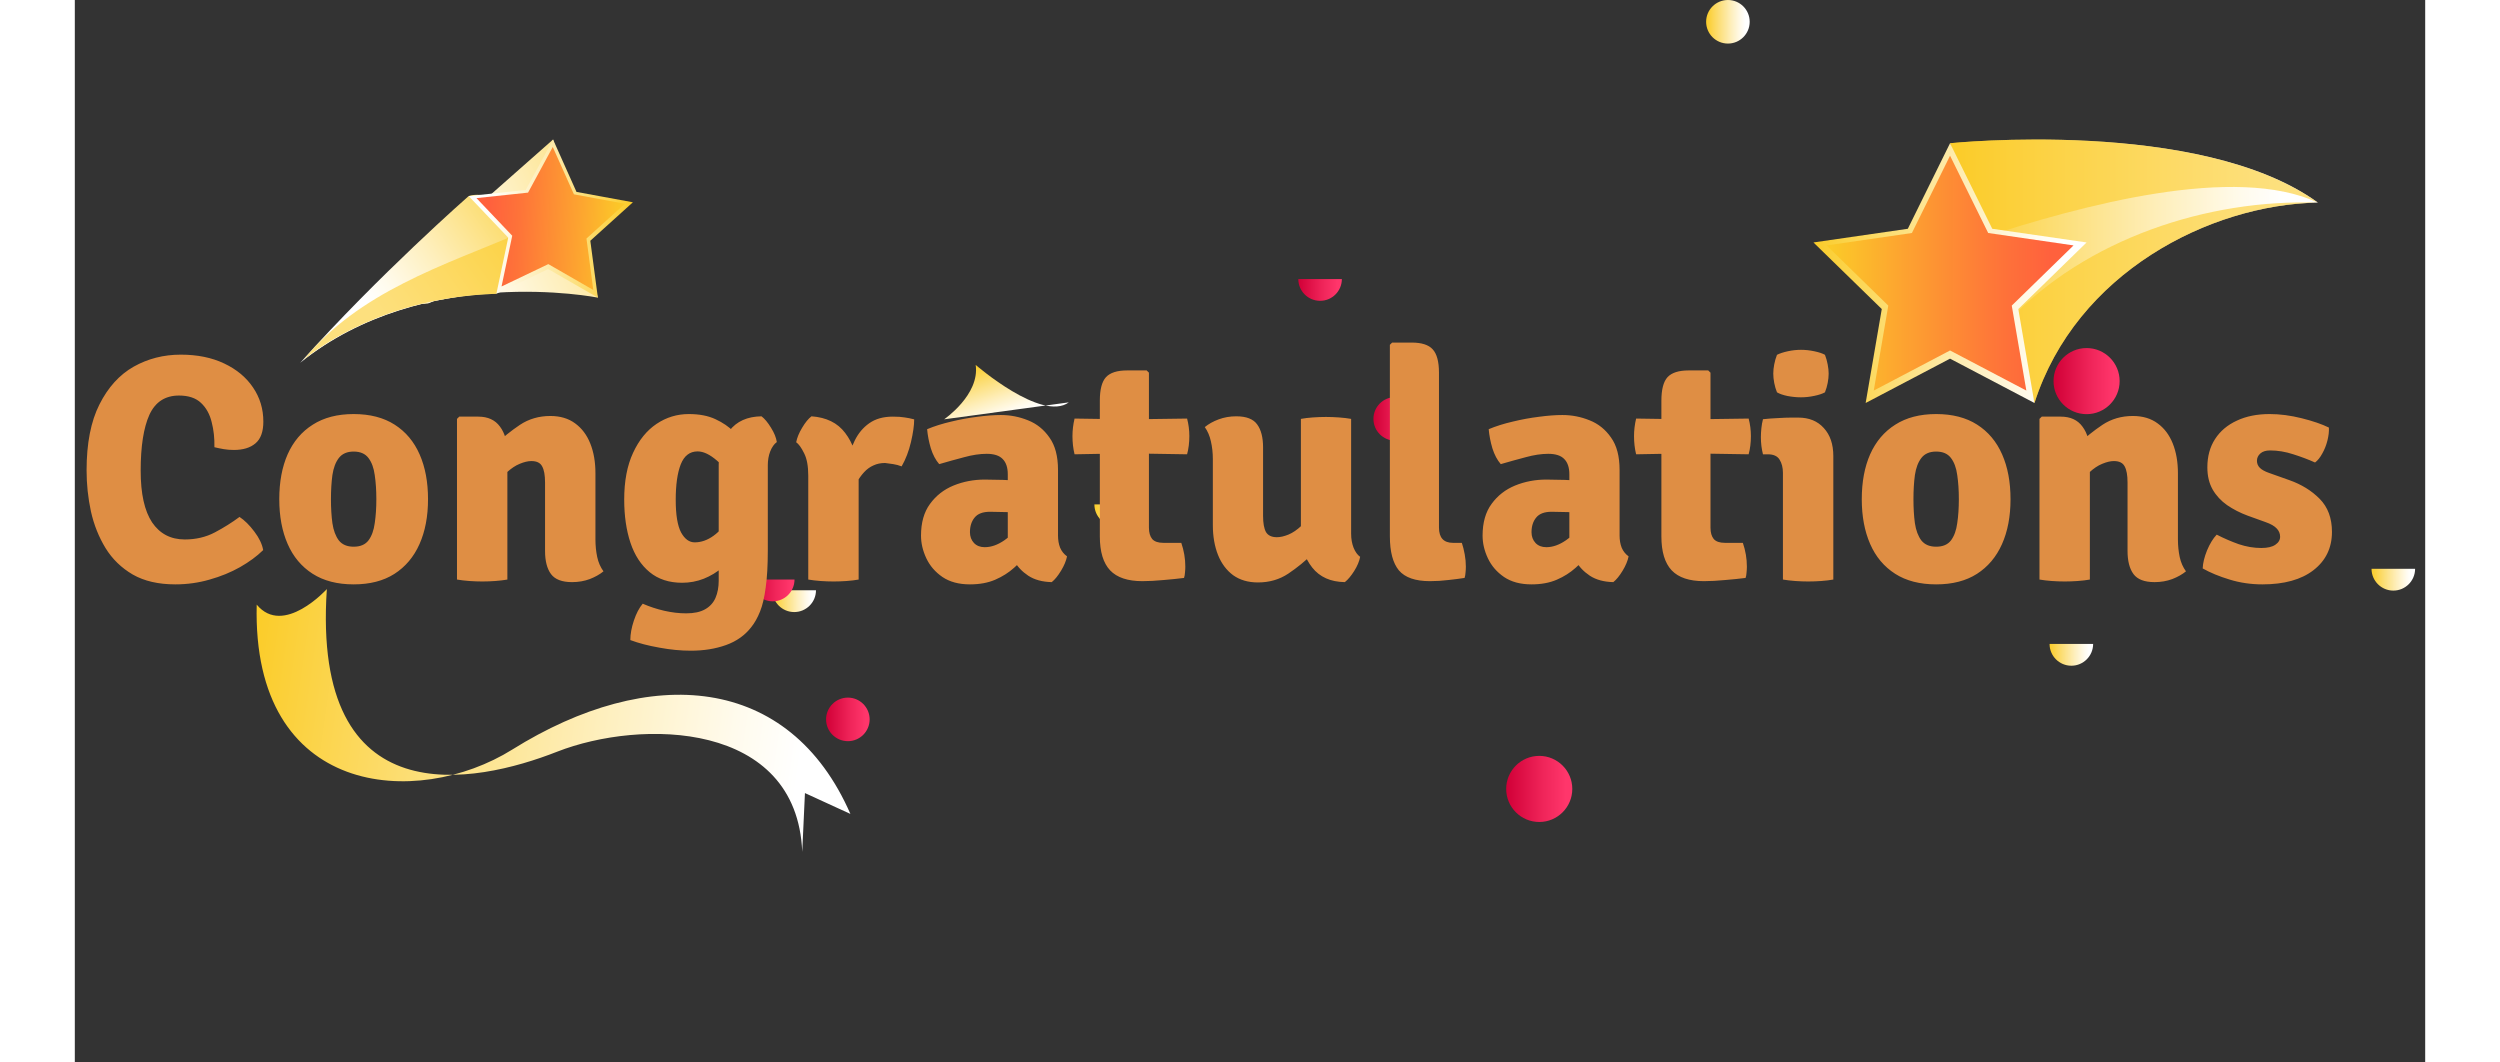 <svg width="200" height="85" viewBox="0 0 219 99" fill="none" xmlns="http://www.w3.org/2000/svg">
<rect x="0" y="0" width="219" height="99" fill="#333333" stroke="none"/>
<path d="M190.53 35.51C190.53 37.21 189.15 38.59 187.45 38.59C185.75 38.59 184.37 37.21 184.37 35.51C184.37 33.81 185.75 32.43 187.45 32.43C189.15 32.43 190.53 33.81 190.53 35.51Z" fill="url(#paint0_linear_115_1544)"/>
<path d="M139.53 73.51C139.53 75.21 138.15 76.59 136.45 76.59C134.75 76.59 133.37 75.21 133.37 73.51C133.37 71.81 134.75 70.43 136.45 70.43C138.15 70.43 139.53 71.81 139.53 73.51Z" fill="url(#paint1_linear_115_1544)"/>
<path d="M33.92 27C33.92 27.73 33.33 28.31 32.6 28.31C31.87 28.31 31.29 27.72 31.29 27" fill="url(#paint2_linear_115_1544)"/>
<path d="M125.06 39.03C125.06 40.15 124.15 41.06 123.03 41.06C121.91 41.06 121 40.15 121 39.03C121 37.91 121.91 37 123.03 37C124.15 37 125.06 37.91 125.06 39.03Z" fill="url(#paint3_linear_115_1544)"/>
<path d="M74.06 67.03C74.06 68.15 73.15 69.06 72.03 69.06C70.91 69.06 70 68.15 70 67.03C70 65.91 70.91 65 72.03 65C73.15 65 74.06 65.91 74.06 67.03Z" fill="url(#paint4_linear_115_1544)"/>
<path d="M92.62 37.49C90.09 39.34 83.94 34 83.94 34C84.34 36.78 81 39.07 81 39.07" fill="url(#paint5_linear_115_1544)"/>
<path d="M188.06 60C188.06 61.12 187.15 62.03 186.03 62.03C184.91 62.03 184 61.12 184 60" fill="url(#paint6_linear_115_1544)"/>
<path d="M99.06 47C99.06 48.12 98.15 49.03 97.03 49.03C95.91 49.03 95 48.12 95 47" fill="url(#paint7_linear_115_1544)"/>
<path d="M218.06 53C218.06 54.12 217.15 55.03 216.03 55.03C214.91 55.03 214 54.12 214 53" fill="url(#paint8_linear_115_1544)"/>
<path d="M69.06 55C69.06 56.12 68.15 57.03 67.03 57.03C65.91 57.03 65 56.12 65 55" fill="url(#paint9_linear_115_1544)"/>
<path d="M156.06 2.03C156.06 3.15 155.15 4.06 154.03 4.06C152.91 4.06 152 3.15 152 2.03C152 0.91 152.91 0 154.03 0C155.15 0 156.06 0.91 156.06 2.03Z" fill="url(#paint10_linear_115_1544)"/>
<path d="M118.06 26C118.06 27.12 117.15 28.03 116.03 28.03C114.91 28.03 114 27.12 114 26" fill="url(#paint11_linear_115_1544)"/>
<path d="M67.06 54C67.06 55.12 66.15 56.03 65.03 56.03C63.91 56.03 63 55.12 63 54" fill="url(#paint12_linear_115_1544)"/>
<path d="M44.562 13L21 33.805C32.544 24.489 48.736 27.733 48.736 27.733L44.562 13Z" fill="url(#paint13_linear_115_1544)"/>
<path d="M39.281 27.372C27.458 27.747 21 33.805 21 33.805C28.399 25.536 36.699 18.269 36.699 18.269C38.83 17.574 42.268 20.2 42.268 20.2L39.281 27.372Z" fill="url(#paint14_linear_115_1544)"/>
<path opacity="0.6" d="M21.285 33.556C26.452 27.203 34.267 24.757 41.672 21.63L39.281 27.372C28.893 27.702 22.648 32.417 21.285 33.556Z" fill="#FBCC28"/>
<path d="M44.562 13L42.016 17.701L36.7 18.269L40.384 22.142L39.281 27.372L44.102 25.068L48.737 27.733L48.033 22.433L52 18.848L46.745 17.881L44.562 13Z" fill="url(#paint15_linear_115_1544)"/>
<path d="M44.534 13.698L42.232 17.948L37.425 18.46L40.758 21.965L39.761 26.694L44.121 24.608L48.31 27.018L47.675 22.225L51.26 18.987L46.507 18.108L44.534 13.698Z" fill="url(#paint16_linear_115_1544)"/>
<path d="M182.59 37.549C186.48 25.407 198.926 19.056 209 18.874C198.016 10.932 174.727 13.345 174.727 13.345L182.59 37.549Z" fill="url(#paint17_linear_115_1544)"/>
<path opacity="0.6" d="M180.119 29.937L182.595 37.553C186.475 25.437 198.882 19.085 208.946 18.884C198.789 18.529 187.42 22.217 180.119 29.937Z" fill="#FBCC28"/>
<path opacity="0.6" d="M209 18.879C198.016 10.937 174.727 13.35 174.727 13.35L177.603 22.197C187.115 19.085 201.29 15.284 209 18.879Z" fill="#FBCC28"/>
<path d="M174.727 13.345L178.661 21.316L187.45 22.591L181.088 28.795L182.59 37.549L174.727 33.418L166.864 37.549L168.366 28.795L162 22.591L170.793 21.316L174.727 13.345Z" fill="url(#paint18_linear_115_1544)"/>
<path d="M174.727 14.507L178.282 21.71L186.234 22.867L180.478 28.475L181.837 36.392L174.727 32.655L167.618 36.392L168.972 28.475L163.221 22.867L171.173 21.71L174.727 14.507Z" fill="url(#paint19_linear_115_1544)"/>
<path d="M72.267 75.839C66.577 62.816 53.577 61.834 40.753 69.846C31.898 75.373 16.491 74.319 16.949 56.337C19.438 59.348 23.484 54.887 23.484 54.887C22.056 76.182 37.265 73.055 44.937 70.042C52.737 66.985 67.28 67.147 67.778 79.373L68.031 73.896L72.267 75.839Z" fill="url(#paint20_linear_115_1544)"/>
<path d="M13.007 41.67C13.027 40.84 12.942 40.06 12.752 39.33C12.572 38.59 12.242 37.995 11.762 37.545C11.282 37.085 10.597 36.855 9.707 36.855C8.417 36.855 7.497 37.455 6.947 38.655C6.407 39.855 6.137 41.59 6.137 43.86C6.137 46 6.492 47.605 7.202 48.675C7.922 49.735 8.937 50.265 10.247 50.265C11.287 50.265 12.222 50.045 13.052 49.605C13.882 49.165 14.647 48.685 15.347 48.165C15.817 48.475 16.277 48.93 16.727 49.53C17.177 50.12 17.452 50.695 17.552 51.255C16.972 51.825 16.252 52.355 15.392 52.845C14.542 53.325 13.602 53.71 12.572 54C11.542 54.3 10.472 54.45 9.362 54.45C7.792 54.45 6.472 54.145 5.402 53.535C4.342 52.915 3.497 52.095 2.867 51.075C2.237 50.045 1.782 48.905 1.502 47.655C1.232 46.395 1.097 45.12 1.097 43.83C1.097 41.31 1.497 39.26 2.297 37.68C3.097 36.09 4.157 34.92 5.477 34.17C6.807 33.42 8.272 33.045 9.872 33.045C11.422 33.045 12.772 33.32 13.922 33.87C15.082 34.42 15.977 35.165 16.607 36.105C17.247 37.045 17.567 38.105 17.567 39.285C17.567 40.225 17.322 40.9 16.832 41.31C16.352 41.72 15.682 41.925 14.822 41.925C14.482 41.925 14.167 41.9 13.877 41.85C13.587 41.8 13.297 41.74 13.007 41.67ZM32.911 46.515C32.911 48.115 32.646 49.51 32.116 50.7C31.586 51.89 30.806 52.815 29.776 53.475C28.756 54.125 27.491 54.45 25.981 54.45C24.461 54.45 23.186 54.12 22.156 53.46C21.126 52.8 20.351 51.875 19.831 50.685C19.311 49.495 19.051 48.105 19.051 46.515C19.051 44.905 19.311 43.51 19.831 42.33C20.361 41.14 21.141 40.22 22.171 39.57C23.201 38.91 24.471 38.58 25.981 38.58C27.501 38.58 28.776 38.91 29.806 39.57C30.836 40.23 31.611 41.155 32.131 42.345C32.651 43.525 32.911 44.915 32.911 46.515ZM23.866 46.515C23.866 47.335 23.911 48.08 24.001 48.75C24.101 49.42 24.301 49.955 24.601 50.355C24.911 50.745 25.371 50.94 25.981 50.94C26.601 50.94 27.061 50.745 27.361 50.355C27.661 49.955 27.856 49.42 27.946 48.75C28.046 48.08 28.096 47.335 28.096 46.515C28.096 45.685 28.046 44.935 27.946 44.265C27.856 43.595 27.661 43.065 27.361 42.675C27.061 42.275 26.601 42.075 25.981 42.075C25.371 42.075 24.911 42.275 24.601 42.675C24.301 43.065 24.101 43.595 24.001 44.265C23.911 44.935 23.866 45.685 23.866 46.515ZM37.59 38.82C38.49 38.82 39.165 39.13 39.615 39.75C40.075 40.36 40.305 41.185 40.305 42.225V54C39.975 54.06 39.6 54.105 39.18 54.135C38.77 54.165 38.365 54.18 37.965 54.18C37.575 54.18 37.17 54.165 36.75 54.135C36.34 54.105 35.96 54.06 35.61 54V39.03L35.82 38.82H37.59ZM48.51 50.25C48.51 50.83 48.565 51.38 48.675 51.9C48.785 52.41 48.98 52.855 49.26 53.235C48.92 53.515 48.495 53.755 47.985 53.955C47.475 54.145 46.925 54.24 46.335 54.24C45.395 54.24 44.74 53.99 44.37 53.49C44 52.99 43.815 52.27 43.815 51.33V44.955C43.815 44.275 43.725 43.775 43.545 43.455C43.375 43.125 43.04 42.96 42.54 42.96C42.23 42.96 41.87 43.045 41.46 43.215C41.06 43.375 40.655 43.645 40.245 44.025C39.845 44.405 39.49 44.91 39.18 45.54V41.43C39.89 40.75 40.655 40.135 41.475 39.585C42.305 39.035 43.25 38.76 44.31 38.76C45.23 38.76 46 38.99 46.62 39.45C47.24 39.9 47.71 40.525 48.03 41.325C48.35 42.125 48.51 43.05 48.51 44.1V50.25ZM65.411 41.19C65.161 41.37 64.956 41.66 64.796 42.06C64.646 42.45 64.571 42.88 64.571 43.35V51.27C64.571 52.67 64.506 53.825 64.376 54.735C64.256 55.655 64.081 56.4 63.851 56.97C63.621 57.55 63.346 58.04 63.026 58.44C62.436 59.2 61.651 59.755 60.671 60.105C59.691 60.455 58.601 60.63 57.401 60.63C56.461 60.63 55.481 60.535 54.461 60.345C53.441 60.165 52.541 59.93 51.761 59.64C51.761 59.09 51.871 58.485 52.091 57.825C52.311 57.165 52.586 56.64 52.916 56.25C53.556 56.53 54.226 56.75 54.926 56.91C55.626 57.07 56.306 57.15 56.966 57.15C57.696 57.15 58.281 57.025 58.721 56.775C59.171 56.525 59.496 56.17 59.696 55.71C59.896 55.25 59.996 54.715 59.996 54.105V43.29C59.996 42.04 60.331 40.985 61.001 40.125C61.671 39.255 62.666 38.81 63.986 38.79C64.276 39.01 64.571 39.365 64.871 39.855C65.171 40.335 65.351 40.78 65.411 41.19ZM51.191 46.545C51.191 44.825 51.466 43.375 52.016 42.195C52.566 41.005 53.296 40.105 54.206 39.495C55.116 38.885 56.116 38.58 57.206 38.58C58.186 38.58 59.016 38.74 59.696 39.06C60.386 39.38 60.956 39.77 61.406 40.23C61.866 40.69 62.221 41.14 62.471 41.58L61.706 45.405C61.126 44.315 60.501 43.485 59.831 42.915C59.171 42.345 58.571 42.06 58.031 42.06C57.301 42.06 56.776 42.465 56.456 43.275C56.146 44.075 55.991 45.175 55.991 46.575C55.991 47.965 56.156 48.975 56.486 49.605C56.826 50.225 57.251 50.535 57.761 50.535C58.361 50.535 58.946 50.33 59.516 49.92C60.096 49.51 60.581 48.9 60.971 48.09L61.631 51.345C61.301 51.905 60.876 52.41 60.356 52.86C59.836 53.31 59.251 53.665 58.601 53.925C57.961 54.175 57.291 54.3 56.591 54.3C55.371 54.3 54.361 53.97 53.561 53.31C52.761 52.65 52.166 51.74 51.776 50.58C51.386 49.41 51.191 48.065 51.191 46.545ZM78.21 39.075C78.21 39.625 78.11 40.33 77.91 41.19C77.71 42.04 77.42 42.795 77.04 43.455C76.78 43.355 76.52 43.285 76.26 43.245C76.01 43.205 75.755 43.17 75.495 43.14C75.095 43.14 74.735 43.215 74.415 43.365C74.095 43.505 73.805 43.715 73.545 43.995C73.285 44.275 73.04 44.62 72.81 45.03C72.58 45.44 72.36 45.91 72.15 46.44L71.625 45.735C71.675 44.905 71.78 44.085 71.94 43.275C72.1 42.455 72.345 41.71 72.675 41.04C73.005 40.37 73.455 39.835 74.025 39.435C74.605 39.025 75.335 38.82 76.215 38.82C76.675 38.82 77.045 38.845 77.325 38.895C77.615 38.935 77.91 38.995 78.21 39.075ZM67.215 41.205C67.295 40.785 67.48 40.335 67.77 39.855C68.06 39.365 68.35 39.01 68.64 38.79C70.03 38.89 71.075 39.405 71.775 40.335C72.485 41.255 72.905 42.465 73.035 43.965V54C72.705 54.06 72.335 54.105 71.925 54.135C71.515 54.165 71.105 54.18 70.695 54.18C70.305 54.18 69.9 54.165 69.48 54.135C69.07 54.105 68.69 54.06 68.34 54V44.31C68.34 43.42 68.21 42.725 67.95 42.225C67.7 41.715 67.455 41.375 67.215 41.205ZM78.846 49.905C78.846 48.695 79.126 47.71 79.686 46.95C80.246 46.18 80.976 45.61 81.876 45.24C82.786 44.87 83.756 44.685 84.786 44.685C85.236 44.685 85.801 44.695 86.481 44.715C87.171 44.735 87.791 44.8 88.341 44.91V47.88C87.911 47.78 87.391 47.725 86.781 47.715C86.181 47.695 85.681 47.685 85.281 47.685C84.611 47.685 84.131 47.865 83.841 48.225C83.551 48.575 83.406 49.03 83.406 49.59C83.406 49.99 83.531 50.325 83.781 50.595C84.031 50.855 84.366 50.985 84.786 50.985C85.386 50.985 85.996 50.77 86.616 50.34C87.236 49.91 87.761 49.32 88.191 48.57L88.851 51.54C88.461 52 88.016 52.455 87.516 52.905C87.016 53.355 86.431 53.725 85.761 54.015C85.091 54.305 84.306 54.45 83.406 54.45C82.376 54.45 81.521 54.22 80.841 53.76C80.171 53.3 79.671 52.72 79.341 52.02C79.011 51.32 78.846 50.615 78.846 49.905ZM92.451 51.84C92.371 52.25 92.186 52.695 91.896 53.175C91.606 53.655 91.316 54.01 91.026 54.24C90.146 54.22 89.416 54.02 88.836 53.64C88.266 53.26 87.826 52.795 87.516 52.245C87.216 51.685 87.021 51.14 86.931 50.61V44.19C86.931 43.56 86.771 43.085 86.451 42.765C86.141 42.445 85.646 42.285 84.966 42.285C84.326 42.285 83.626 42.39 82.866 42.6C82.106 42.8 81.331 43.015 80.541 43.245C80.211 42.865 79.951 42.375 79.761 41.775C79.581 41.165 79.466 40.57 79.416 39.99C80.086 39.71 80.831 39.475 81.651 39.285C82.471 39.085 83.286 38.935 84.096 38.835C84.916 38.725 85.646 38.67 86.286 38.67C87.166 38.67 88.011 38.835 88.821 39.165C89.631 39.485 90.296 40.02 90.816 40.77C91.346 41.51 91.611 42.515 91.611 43.785V49.89C91.611 50.32 91.676 50.7 91.806 51.03C91.946 51.36 92.161 51.63 92.451 51.84ZM95.508 37.335C95.508 36.295 95.698 35.565 96.078 35.145C96.468 34.725 97.123 34.515 98.043 34.515H99.873L100.083 34.725V49.17C100.083 49.62 100.183 49.97 100.383 50.22C100.593 50.46 100.938 50.58 101.418 50.58H103.098C103.348 51.31 103.473 52.05 103.473 52.8C103.473 52.97 103.463 53.15 103.443 53.34C103.433 53.53 103.403 53.7 103.353 53.85C102.803 53.92 102.168 53.985 101.448 54.045C100.728 54.115 100.068 54.15 99.468 54.15C98.108 54.15 97.108 53.815 96.468 53.145C95.828 52.465 95.508 51.41 95.508 49.98V37.335ZM103.638 39C103.778 39.53 103.848 40.075 103.848 40.635C103.848 41.245 103.778 41.81 103.638 42.33L98.043 42.24L93.153 42.33C93.023 41.8 92.958 41.235 92.958 40.635C92.958 40.095 93.023 39.55 93.153 39L98.178 39.075L103.638 39ZM118.923 49.725C118.923 50.205 118.998 50.64 119.148 51.03C119.308 51.42 119.513 51.705 119.763 51.885C119.683 52.305 119.498 52.745 119.208 53.205C118.918 53.665 118.628 54.01 118.338 54.24C117.008 54.22 115.993 53.765 115.293 52.875C114.593 51.985 114.243 50.915 114.243 49.665V39.03C114.563 38.97 114.933 38.925 115.353 38.895C115.773 38.865 116.183 38.85 116.583 38.85C116.973 38.85 117.373 38.865 117.783 38.895C118.203 38.925 118.583 38.97 118.923 39.03V49.725ZM106.038 42.78C106.038 42.19 105.978 41.64 105.858 41.13C105.748 40.62 105.558 40.175 105.288 39.795C105.638 39.505 106.068 39.265 106.578 39.075C107.088 38.885 107.633 38.79 108.213 38.79C109.153 38.79 109.803 39.04 110.163 39.54C110.533 40.04 110.718 40.755 110.718 41.685V48.075C110.718 48.745 110.808 49.245 110.988 49.575C111.178 49.895 111.518 50.055 112.008 50.055C112.318 50.055 112.673 49.975 113.073 49.815C113.483 49.645 113.888 49.37 114.288 48.99C114.698 48.61 115.053 48.11 115.353 47.49V51.585C114.653 52.275 113.893 52.895 113.073 53.445C112.253 53.995 111.308 54.27 110.238 54.27C109.328 54.27 108.558 54.045 107.928 53.595C107.308 53.135 106.838 52.505 106.518 51.705C106.198 50.895 106.038 49.97 106.038 48.93V42.78ZM129.238 50.58C129.348 50.91 129.438 51.27 129.508 51.66C129.578 52.04 129.613 52.42 129.613 52.8C129.613 52.97 129.603 53.15 129.583 53.34C129.573 53.53 129.543 53.7 129.493 53.85C129.043 53.92 128.538 53.985 127.978 54.045C127.418 54.115 126.848 54.15 126.268 54.15C124.908 54.15 123.943 53.815 123.373 53.145C122.813 52.465 122.533 51.41 122.533 49.98V32.13L122.743 31.92H124.573C125.493 31.92 126.143 32.13 126.523 32.55C126.913 32.97 127.108 33.7 127.108 34.74V49.155C127.108 50.105 127.543 50.58 128.413 50.58H129.238ZM131.171 49.905C131.171 48.695 131.451 47.71 132.011 46.95C132.571 46.18 133.301 45.61 134.201 45.24C135.111 44.87 136.081 44.685 137.111 44.685C137.561 44.685 138.126 44.695 138.806 44.715C139.496 44.735 140.116 44.8 140.666 44.91V47.88C140.236 47.78 139.716 47.725 139.106 47.715C138.506 47.695 138.006 47.685 137.606 47.685C136.936 47.685 136.456 47.865 136.166 48.225C135.876 48.575 135.731 49.03 135.731 49.59C135.731 49.99 135.856 50.325 136.106 50.595C136.356 50.855 136.691 50.985 137.111 50.985C137.711 50.985 138.321 50.77 138.941 50.34C139.561 49.91 140.086 49.32 140.516 48.57L141.176 51.54C140.786 52 140.341 52.455 139.841 52.905C139.341 53.355 138.756 53.725 138.086 54.015C137.416 54.305 136.631 54.45 135.731 54.45C134.701 54.45 133.846 54.22 133.166 53.76C132.496 53.3 131.996 52.72 131.666 52.02C131.336 51.32 131.171 50.615 131.171 49.905ZM144.776 51.84C144.696 52.25 144.511 52.695 144.221 53.175C143.931 53.655 143.641 54.01 143.351 54.24C142.471 54.22 141.741 54.02 141.161 53.64C140.591 53.26 140.151 52.795 139.841 52.245C139.541 51.685 139.346 51.14 139.256 50.61V44.19C139.256 43.56 139.096 43.085 138.776 42.765C138.466 42.445 137.971 42.285 137.291 42.285C136.651 42.285 135.951 42.39 135.191 42.6C134.431 42.8 133.656 43.015 132.866 43.245C132.536 42.865 132.276 42.375 132.086 41.775C131.906 41.165 131.791 40.57 131.741 39.99C132.411 39.71 133.156 39.475 133.976 39.285C134.796 39.085 135.611 38.935 136.421 38.835C137.241 38.725 137.971 38.67 138.611 38.67C139.491 38.67 140.336 38.835 141.146 39.165C141.956 39.485 142.621 40.02 143.141 40.77C143.671 41.51 143.936 42.515 143.936 43.785V49.89C143.936 50.32 144.001 50.7 144.131 51.03C144.271 51.36 144.486 51.63 144.776 51.84ZM147.832 37.335C147.832 36.295 148.022 35.565 148.402 35.145C148.792 34.725 149.447 34.515 150.367 34.515H152.197L152.407 34.725V49.17C152.407 49.62 152.507 49.97 152.707 50.22C152.917 50.46 153.262 50.58 153.742 50.58H155.422C155.672 51.31 155.797 52.05 155.797 52.8C155.797 52.97 155.787 53.15 155.767 53.34C155.757 53.53 155.727 53.7 155.677 53.85C155.127 53.92 154.492 53.985 153.772 54.045C153.052 54.115 152.392 54.15 151.792 54.15C150.432 54.15 149.432 53.815 148.792 53.145C148.152 52.465 147.832 51.41 147.832 49.98V37.335ZM155.962 39C156.102 39.53 156.172 40.075 156.172 40.635C156.172 41.245 156.102 41.81 155.962 42.33L150.367 42.24L145.477 42.33C145.347 41.8 145.282 41.235 145.282 40.635C145.282 40.095 145.347 39.55 145.477 39L150.502 39.075L155.962 39ZM163.852 54C163.522 54.06 163.147 54.105 162.727 54.135C162.317 54.165 161.912 54.18 161.512 54.18C161.122 54.18 160.717 54.165 160.297 54.135C159.887 54.105 159.507 54.06 159.157 54V44.07C159.157 43.57 159.052 43.155 158.842 42.825C158.642 42.495 158.277 42.33 157.747 42.33H157.297C157.167 41.82 157.102 41.29 157.102 40.74C157.102 40.48 157.117 40.205 157.147 39.915C157.177 39.615 157.227 39.33 157.297 39.06C157.757 39.01 158.227 38.975 158.707 38.955C159.197 38.925 159.607 38.91 159.937 38.91H160.582C161.592 38.91 162.387 39.235 162.967 39.885C163.557 40.525 163.852 41.395 163.852 42.495V54ZM158.257 34.815C158.257 34.535 158.287 34.245 158.347 33.945C158.407 33.635 158.492 33.34 158.602 33.06C158.862 32.93 159.197 32.82 159.607 32.73C160.027 32.64 160.437 32.595 160.837 32.595C161.247 32.595 161.662 32.64 162.082 32.73C162.512 32.82 162.842 32.93 163.072 33.06C163.182 33.34 163.267 33.64 163.327 33.96C163.387 34.27 163.417 34.555 163.417 34.815C163.417 35.085 163.387 35.375 163.327 35.685C163.267 35.995 163.182 36.285 163.072 36.555C162.842 36.685 162.512 36.795 162.082 36.885C161.662 36.975 161.247 37.02 160.837 37.02C160.437 37.02 160.022 36.98 159.592 36.9C159.162 36.81 158.832 36.695 158.602 36.555C158.492 36.285 158.407 35.995 158.347 35.685C158.287 35.375 158.257 35.085 158.257 34.815ZM180.363 46.515C180.363 48.115 180.098 49.51 179.568 50.7C179.038 51.89 178.258 52.815 177.228 53.475C176.208 54.125 174.943 54.45 173.433 54.45C171.913 54.45 170.638 54.12 169.608 53.46C168.578 52.8 167.803 51.875 167.283 50.685C166.763 49.495 166.503 48.105 166.503 46.515C166.503 44.905 166.763 43.51 167.283 42.33C167.813 41.14 168.593 40.22 169.623 39.57C170.653 38.91 171.923 38.58 173.433 38.58C174.953 38.58 176.228 38.91 177.258 39.57C178.288 40.23 179.063 41.155 179.583 42.345C180.103 43.525 180.363 44.915 180.363 46.515ZM171.318 46.515C171.318 47.335 171.363 48.08 171.453 48.75C171.553 49.42 171.753 49.955 172.053 50.355C172.363 50.745 172.823 50.94 173.433 50.94C174.053 50.94 174.513 50.745 174.813 50.355C175.113 49.955 175.308 49.42 175.398 48.75C175.498 48.08 175.548 47.335 175.548 46.515C175.548 45.685 175.498 44.935 175.398 44.265C175.308 43.595 175.113 43.065 174.813 42.675C174.513 42.275 174.053 42.075 173.433 42.075C172.823 42.075 172.363 42.275 172.053 42.675C171.753 43.065 171.553 43.595 171.453 44.265C171.363 44.935 171.318 45.685 171.318 46.515ZM185.041 38.82C185.941 38.82 186.616 39.13 187.066 39.75C187.526 40.36 187.756 41.185 187.756 42.225V54C187.426 54.06 187.051 54.105 186.631 54.135C186.221 54.165 185.816 54.18 185.416 54.18C185.026 54.18 184.621 54.165 184.201 54.135C183.791 54.105 183.411 54.06 183.061 54V39.03L183.271 38.82H185.041ZM195.961 50.25C195.961 50.83 196.016 51.38 196.126 51.9C196.236 52.41 196.431 52.855 196.711 53.235C196.371 53.515 195.946 53.755 195.436 53.955C194.926 54.145 194.376 54.24 193.786 54.24C192.846 54.24 192.191 53.99 191.821 53.49C191.451 52.99 191.266 52.27 191.266 51.33V44.955C191.266 44.275 191.176 43.775 190.996 43.455C190.826 43.125 190.491 42.96 189.991 42.96C189.681 42.96 189.321 43.045 188.911 43.215C188.511 43.375 188.106 43.645 187.696 44.025C187.296 44.405 186.941 44.91 186.631 45.54V41.43C187.341 40.75 188.106 40.135 188.926 39.585C189.756 39.035 190.701 38.76 191.761 38.76C192.681 38.76 193.451 38.99 194.071 39.45C194.691 39.9 195.161 40.525 195.481 41.325C195.801 42.125 195.961 43.05 195.961 44.1V50.25ZM198.268 52.965C198.288 52.465 198.423 51.905 198.673 51.285C198.933 50.665 199.233 50.175 199.573 49.815C200.233 50.155 200.913 50.45 201.613 50.7C202.323 50.94 203.028 51.06 203.728 51.06C204.308 51.06 204.743 50.96 205.033 50.76C205.333 50.56 205.483 50.31 205.483 50.01C205.483 49.72 205.378 49.465 205.168 49.245C204.958 49.015 204.608 48.815 204.118 48.645L202.453 48.045C201.753 47.785 201.118 47.46 200.548 47.07C199.978 46.67 199.528 46.185 199.198 45.615C198.868 45.035 198.703 44.345 198.703 43.545C198.703 42.525 198.943 41.645 199.423 40.905C199.903 40.165 200.578 39.595 201.448 39.195C202.318 38.785 203.338 38.58 204.508 38.58C205.458 38.58 206.453 38.71 207.493 38.97C208.533 39.23 209.378 39.52 210.028 39.84C210.048 40.2 210.003 40.6 209.893 41.04C209.783 41.48 209.623 41.885 209.413 42.255C209.213 42.625 208.988 42.905 208.738 43.095C208.118 42.815 207.443 42.56 206.713 42.33C205.983 42.09 205.263 41.97 204.553 41.97C204.153 41.97 203.848 42.065 203.638 42.255C203.428 42.445 203.323 42.67 203.323 42.93C203.323 43.19 203.413 43.41 203.593 43.59C203.773 43.77 204.063 43.93 204.463 44.07L206.323 44.73C207.463 45.13 208.413 45.715 209.173 46.485C209.933 47.255 210.313 48.28 210.313 49.56C210.313 51.05 209.738 52.24 208.588 53.13C207.448 54.01 205.863 54.45 203.833 54.45C202.763 54.45 201.743 54.3 200.773 54C199.813 53.71 198.978 53.365 198.268 52.965Z" fill="#DF8E44"/>
<defs>
<linearGradient id="paint0_linear_115_1544" x1="184.365" y1="35.513" x2="190.53" y2="35.513" gradientUnits="userSpaceOnUse">
<stop stop-color="#D10037"/>
<stop offset="0.55" stop-color="#EF2459"/>
<stop offset="0.907" stop-color="#FF366B"/>
</linearGradient>
<linearGradient id="paint1_linear_115_1544" x1="133.365" y1="73.513" x2="139.53" y2="73.513" gradientUnits="userSpaceOnUse">
<stop stop-color="#D10037"/>
<stop offset="0.55" stop-color="#EF2459"/>
<stop offset="0.907" stop-color="#FF366B"/>
</linearGradient>
<linearGradient id="paint2_linear_115_1544" x1="31.292" y1="27.657" x2="33.921" y2="27.657" gradientUnits="userSpaceOnUse">
<stop stop-color="#FBCC28"/>
<stop offset="0.271" stop-color="#FCDD71"/>
<stop offset="0.579" stop-color="#FEEFBD"/>
<stop offset="0.798" stop-color="#FFFBED"/>
<stop offset="0.907" stop-color="white"/>
</linearGradient>
<linearGradient id="paint3_linear_115_1544" x1="120.99" y1="39.035" x2="125.055" y2="39.035" gradientUnits="userSpaceOnUse">
<stop stop-color="#D10037"/>
<stop offset="0.55" stop-color="#EF2459"/>
<stop offset="0.907" stop-color="#FF366B"/>
</linearGradient>
<linearGradient id="paint4_linear_115_1544" x1="69.99" y1="67.035" x2="74.055" y2="67.035" gradientUnits="userSpaceOnUse">
<stop stop-color="#D10037"/>
<stop offset="0.55" stop-color="#EF2459"/>
<stop offset="0.907" stop-color="#FF366B"/>
</linearGradient>
<linearGradient id="paint5_linear_115_1544" x1="85.184" y1="33.574" x2="87.21" y2="39.445" gradientUnits="userSpaceOnUse">
<stop stop-color="#FBCC28"/>
<stop offset="0.271" stop-color="#FCDD71"/>
<stop offset="0.579" stop-color="#FEEFBD"/>
<stop offset="0.798" stop-color="#FFFBED"/>
<stop offset="0.907" stop-color="white"/>
</linearGradient>
<linearGradient id="paint6_linear_115_1544" x1="183.99" y1="61.018" x2="188.056" y2="61.018" gradientUnits="userSpaceOnUse">
<stop stop-color="#FBCC28"/>
<stop offset="0.271" stop-color="#FCDD71"/>
<stop offset="0.579" stop-color="#FEEFBD"/>
<stop offset="0.798" stop-color="#FFFBED"/>
<stop offset="0.907" stop-color="white"/>
</linearGradient>
<linearGradient id="paint7_linear_115_1544" x1="94.99" y1="48.018" x2="99.056" y2="48.018" gradientUnits="userSpaceOnUse">
<stop stop-color="#FBCC28"/>
<stop offset="0.271" stop-color="#FCDD71"/>
<stop offset="0.579" stop-color="#FEEFBD"/>
<stop offset="0.798" stop-color="#FFFBED"/>
<stop offset="0.907" stop-color="white"/>
</linearGradient>
<linearGradient id="paint8_linear_115_1544" x1="213.99" y1="54.018" x2="218.056" y2="54.018" gradientUnits="userSpaceOnUse">
<stop stop-color="#FBCC28"/>
<stop offset="0.271" stop-color="#FCDD71"/>
<stop offset="0.579" stop-color="#FEEFBD"/>
<stop offset="0.798" stop-color="#FFFBED"/>
<stop offset="0.907" stop-color="white"/>
</linearGradient>
<linearGradient id="paint9_linear_115_1544" x1="64.99" y1="56.018" x2="69.056" y2="56.018" gradientUnits="userSpaceOnUse">
<stop stop-color="#FBCC28"/>
<stop offset="0.271" stop-color="#FCDD71"/>
<stop offset="0.579" stop-color="#FEEFBD"/>
<stop offset="0.798" stop-color="#FFFBED"/>
<stop offset="0.907" stop-color="white"/>
</linearGradient>
<linearGradient id="paint10_linear_115_1544" x1="151.998" y1="2.034" x2="156.063" y2="2.034" gradientUnits="userSpaceOnUse">
<stop stop-color="#FBCC28"/>
<stop offset="0.271" stop-color="#FCDD71"/>
<stop offset="0.579" stop-color="#FEEFBD"/>
<stop offset="0.798" stop-color="#FFFBED"/>
<stop offset="0.907" stop-color="white"/>
</linearGradient>
<linearGradient id="paint11_linear_115_1544" x1="113.991" y1="27.014" x2="118.058" y2="27.014" gradientUnits="userSpaceOnUse">
<stop stop-color="#D10037"/>
<stop offset="0.55" stop-color="#EF2459"/>
<stop offset="0.907" stop-color="#FF366B"/>
</linearGradient>
<linearGradient id="paint12_linear_115_1544" x1="62.991" y1="55.014" x2="67.058" y2="55.014" gradientUnits="userSpaceOnUse">
<stop stop-color="#D10037"/>
<stop offset="0.55" stop-color="#EF2459"/>
<stop offset="0.907" stop-color="#FF366B"/>
</linearGradient>
<linearGradient id="paint13_linear_115_1544" x1="58.404" y1="14.646" x2="32.244" y2="27.375" gradientUnits="userSpaceOnUse">
<stop stop-color="#FBCC28"/>
<stop offset="0.271" stop-color="#FCDD71"/>
<stop offset="0.579" stop-color="#FEEFBD"/>
<stop offset="0.798" stop-color="#FFFBED"/>
<stop offset="0.907" stop-color="white"/>
</linearGradient>
<linearGradient id="paint14_linear_115_1544" x1="45.223" y1="17.702" x2="26.527" y2="30.933" gradientUnits="userSpaceOnUse">
<stop stop-color="#FBCC28"/>
<stop offset="0.271" stop-color="#FCDD71"/>
<stop offset="0.579" stop-color="#FEEFBD"/>
<stop offset="0.798" stop-color="#FFFBED"/>
<stop offset="0.907" stop-color="white"/>
</linearGradient>
<linearGradient id="paint15_linear_115_1544" x1="51.935" y1="20.567" x2="36.634" y2="19.986" gradientUnits="userSpaceOnUse">
<stop stop-color="#FBCC28"/>
<stop offset="0.271" stop-color="#FCDD71"/>
<stop offset="0.579" stop-color="#FEEFBD"/>
<stop offset="0.798" stop-color="#FFFBED"/>
<stop offset="0.907" stop-color="white"/>
</linearGradient>
<linearGradient id="paint16_linear_115_1544" x1="51.203" y1="20.539" x2="37.367" y2="20.014" gradientUnits="userSpaceOnUse">
<stop stop-color="#FBCC28"/>
<stop offset="0.311" stop-color="#FDA330"/>
<stop offset="0.709" stop-color="#FE7339"/>
<stop offset="0.907" stop-color="#FF613D"/>
</linearGradient>
<linearGradient id="paint17_linear_115_1544" x1="174.727" y1="25.277" x2="208.999" y2="25.277" gradientUnits="userSpaceOnUse">
<stop stop-color="#FBCC28"/>
<stop offset="0.271" stop-color="#FCDD71"/>
<stop offset="0.579" stop-color="#FEEFBD"/>
<stop offset="0.798" stop-color="#FFFBED"/>
<stop offset="0.907" stop-color="white"/>
</linearGradient>
<linearGradient id="paint18_linear_115_1544" x1="162.002" y1="25.448" x2="187.452" y2="25.448" gradientUnits="userSpaceOnUse">
<stop stop-color="#FBCC28"/>
<stop offset="0.271" stop-color="#FCDD71"/>
<stop offset="0.579" stop-color="#FEEFBD"/>
<stop offset="0.798" stop-color="#FFFBED"/>
<stop offset="0.907" stop-color="white"/>
</linearGradient>
<linearGradient id="paint19_linear_115_1544" x1="163.221" y1="25.448" x2="186.233" y2="25.448" gradientUnits="userSpaceOnUse">
<stop stop-color="#FBCC28"/>
<stop offset="0.311" stop-color="#FDA330"/>
<stop offset="0.709" stop-color="#FE7339"/>
<stop offset="0.907" stop-color="#FF613D"/>
</linearGradient>
<linearGradient id="paint20_linear_115_1544" x1="16.011" y1="62.879" x2="72.959" y2="71.067" gradientUnits="userSpaceOnUse">
<stop stop-color="#FBCC28"/>
<stop offset="0.271" stop-color="#FCDD71"/>
<stop offset="0.579" stop-color="#FEEFBD"/>
<stop offset="0.798" stop-color="#FFFBED"/>
<stop offset="0.907" stop-color="white"/>
</linearGradient>
</defs>
</svg>
